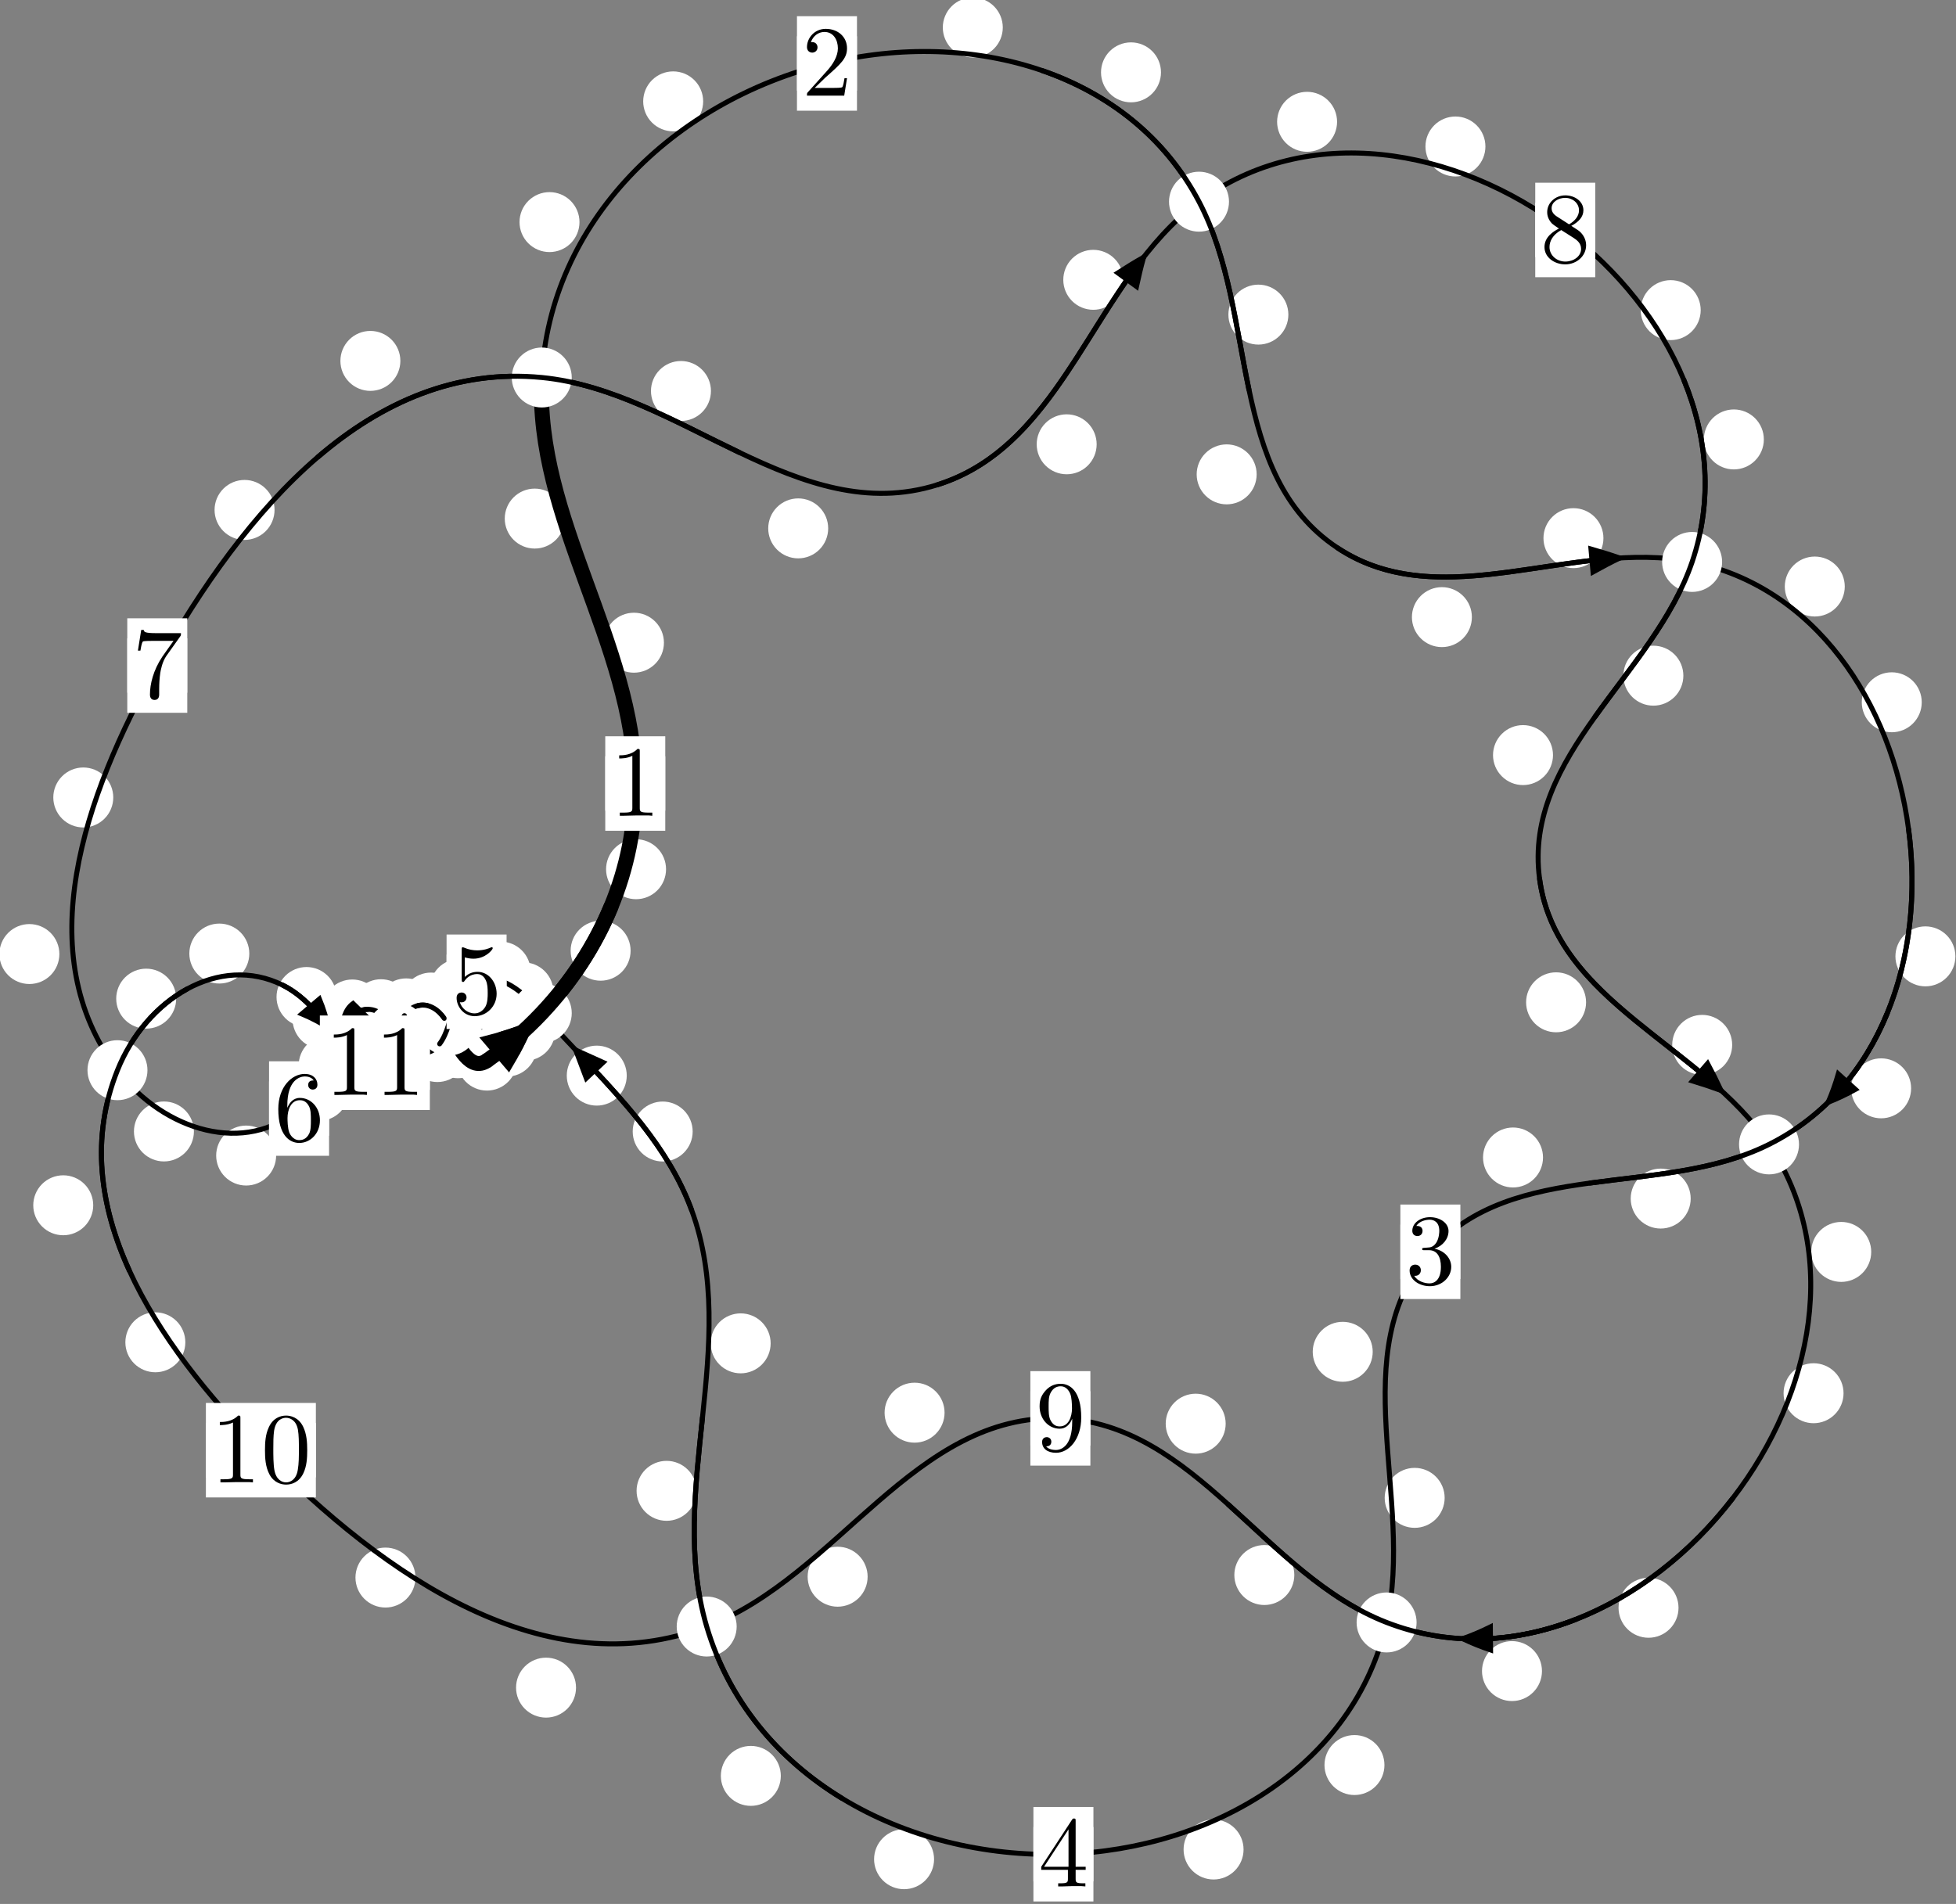 <?xml version="1.0"?>
<!-- Created by MetaPost 1.999 on 2021.07.05:2354 -->
<svg version="1.1" xmlns="http://www.w3.org/2000/svg" xmlns:xlink="http://www.w3.org/1999/xlink" width="194.963" height="189.811" viewBox="0 0 194.963 189.811">
<rect x="0" y="0" width="194.963" height="189.811" fill="#808080" stroke="none"/>
<!-- Original BoundingBox: -54.059540 -88.563065 140.903488 101.247940 -->
  <defs>
    <g transform="scale(0.01,0.01)" id="GLYPHcmr10_48">
      <path style="fill-rule: evenodd;" d="M460 -320C460 -400,455 -480,420 -554C374 -650,292 -666,250 -666C190 -666,117 -640,76 -547C44 -478,39 -400,39 -320C39 -245,43 -155,84 -79C127 2,200 22,249 22C303 22,379 1,423 -94C455 -163,460 -241,460 -320M249 -0C210 -0,151 -25,133 -121C122 -181,122 -273,122 -332C122 -396,122 -462,130 -516C149 -635,224 -644,249 -644C282 -644,348 -626,367 -527C377 -471,377 -395,377 -332C377 -257,377 -189,366 -125C351 -30,294 -0,249 -0"></path>
    </g>
    <g transform="scale(0.01,0.01)" id="GLYPHcmr10_49">
      <path style="fill-rule: evenodd;" d="M294 -640C294 -664,294 -666,271 -666C209 -602,121 -602,89 -602L89 -571C109 -571,168 -571,220 -597L220 -79C220 -43,217 -31,127 -31L95 -31L95 -0L257 -0L130 -3L217 -3L257 -3L297 -3L384 -3L419 -0L419 -31L387 -31C297 -31,294 -42,294 -79"></path>
    </g>
    <g transform="scale(0.01,0.01)" id="GLYPHcmr10_50">
      <path style="fill-rule: evenodd;" d="M127 -77L233 -180C389 -318,449 -372,449 -472C449 -586,359 -666,237 -666C124 -666,50 -574,50 -485C50 -429,100 -429,103 -429C120 -429,155 -441,155 -482C155 -508,137 -534,102 -534C94 -534,92 -534,89 -533C112 -598,166 -635,224 -635C315 -635,358 -554,358 -472C358 -392,308 -313,253 -251L61 -37C50 -26,50 -24,50 -0L421 -0L449 -174L424 -174C419 -144,412 -100,402 -85C395 -77,329 -77,307 -77"></path>
    </g>
    <g transform="scale(0.01,0.01)" id="GLYPHcmr10_51">
      <path style="fill-rule: evenodd;" d="M290 -352C372 -379,430 -449,430 -528C430 -610,342 -666,246 -666C145 -666,69 -606,69 -530C69 -497,91 -478,120 -478C151 -478,171 -500,171 -529C171 -579,124 -579,109 -579C140 -628,206 -641,242 -641C283 -641,338 -619,338 -529C338 -517,336 -459,310 -415C280 -367,246 -364,221 -363C213 -362,189 -360,182 -360C174 -359,167 -358,167 -348C167 -337,174 -337,191 -337L235 -337C317 -337,354 -269,354 -171C354 -35,285 -6,241 -6C198 -6,123 -23,88 -82C123 -77,154 -99,154 -137C154 -173,127 -193,98 -193C74 -193,42 -179,42 -135C42 -44,135 22,244 22C366 22,457 -69,457 -171C457 -253,394 -331,290 -352"></path>
    </g>
    <g transform="scale(0.01,0.01)" id="GLYPHcmr10_52">
      <path style="fill-rule: evenodd;" d="M294 -165L294 -78C294 -42,292 -31,218 -31L197 -31L197 -0L332 -0L238 -3L290 -3L332 -3L374 -3L427 -3L468 -0L468 -31L447 -31C373 -31,371 -42,371 -78L371 -165L471 -165L471 -196L371 -196L371 -651C371 -671,371 -677,355 -677C346 -677,343 -677,335 -665L28 -196L28 -165M300 -196L56 -196L300 -569"></path>
    </g>
    <g transform="scale(0.01,0.01)" id="GLYPHcmr10_53">
      <path style="fill-rule: evenodd;" d="M449 -201C449 -320,367 -420,259 -420C211 -420,168 -404,132 -369L132 -564C152 -558,185 -551,217 -551C340 -551,410 -642,410 -655C410 -661,407 -666,400 -666C399 -666,397 -666,392 -663C372 -654,323 -634,256 -634C216 -634,170 -641,123 -662C115 -665,113 -665,111 -665C101 -665,101 -657,101 -641L101 -345C101 -327,101 -319,115 -319C122 -319,124 -322,128 -328C139 -344,176 -398,257 -398C309 -398,334 -352,342 -334C358 -297,360 -258,360 -208C360 -173,360 -113,336 -71C312 -32,275 -6,229 -6C156 -6,99 -59,82 -118C85 -117,88 -116,99 -116C132 -116,149 -141,149 -165C149 -189,132 -214,99 -214C85 -214,50 -207,50 -161C50 -75,119 22,231 22C347 22,449 -74,449 -201"></path>
    </g>
    <g transform="scale(0.01,0.01)" id="GLYPHcmr10_54">
      <path style="fill-rule: evenodd;" d="M132 -328L132 -352C132 -605,256 -641,307 -641C331 -641,373 -635,395 -601C380 -601,340 -601,340 -556C340 -525,364 -510,386 -510C402 -510,432 -519,432 -558C432 -618,388 -666,305 -666C177 -666,42 -537,42 -316C42 -49,158 22,251 22C362 22,457 -72,457 -204C457 -331,368 -427,257 -427C189 -427,152 -376,132 -328M251 -6C188 -6,158 -66,152 -81C134 -128,134 -208,134 -226C134 -304,166 -404,256 -404C272 -404,318 -404,349 -342C367 -305,367 -254,367 -205C367 -157,367 -107,350 -71C320 -11,274 -6,251 -6"></path>
    </g>
    <g transform="scale(0.01,0.01)" id="GLYPHcmr10_55">
      <path style="fill-rule: evenodd;" d="M476 -609C485 -621,485 -623,485 -644L242 -644C120 -644,118 -657,114 -676L89 -676L56 -470L81 -470C84 -486,93 -549,106 -561C113 -567,191 -567,204 -567L411 -567C400 -551,321 -442,299 -409C209 -274,176 -135,176 -33C176 -23,176 22,222 22C268 22,268 -23,268 -33L268 -84C268 -139,271 -194,279 -248C283 -271,297 -357,341 -419"></path>
    </g>
    <g transform="scale(0.01,0.01)" id="GLYPHcmr10_56">
      <path style="fill-rule: evenodd;" d="M163 -457C117 -487,113 -521,113 -538C113 -599,178 -641,249 -641C322 -641,386 -589,386 -517C386 -460,347 -412,287 -377M309 -362C381 -399,430 -451,430 -517C430 -609,341 -666,250 -666C150 -666,69 -592,69 -499C69 -481,71 -436,113 -389C124 -377,161 -352,186 -335C128 -306,42 -250,42 -151C42 -45,144 22,249 22C362 22,457 -61,457 -168C457 -204,446 -249,408 -291C389 -312,373 -322,309 -362M209 -320L332 -242C360 -223,407 -193,407 -132C407 -58,332 -6,250 -6C164 -6,92 -68,92 -151C92 -209,124 -273,209 -320"></path>
    </g>
    <g transform="scale(0.01,0.01)" id="GLYPHcmr10_57">
      <path style="fill-rule: evenodd;" d="M367 -318L367 -286C367 -52,263 -6,205 -6C188 -6,134 -8,107 -42C151 -42,159 -71,159 -88C159 -119,135 -134,113 -134C97 -134,67 -125,67 -86C67 -19,121 22,206 22C335 22,457 -114,457 -329C457 -598,342 -666,253 -666C198 -666,149 -648,106 -603C65 -558,42 -516,42 -441C42 -316,130 -218,242 -218C303 -218,344 -260,367 -318M243 -241C227 -241,181 -241,150 -304C132 -341,132 -391,132 -440C132 -494,132 -541,153 -578C180 -628,218 -641,253 -641C299 -641,332 -607,349 -562C361 -530,365 -467,365 -421C365 -338,331 -241,243 -241"></path>
    </g>
  </defs>
  <path d="M53.503 104.343C53.503 103.55,53.188 102.79,52.627 102.229C52.067 101.669,51.307 101.354,50.514 101.354C49.721 101.354,48.961 101.669,48.401 102.229C47.84 102.79,47.525 103.55,47.525 104.343C47.525 105.135,47.84 105.895,48.401 106.456C48.961 107.016,49.721 107.331,50.514 107.331C51.307 107.331,52.067 107.016,52.627 106.456C53.188 105.895,53.503 105.135,53.503 104.343Z" style="fill: rgb(100%,100%,100%);stroke: none;"></path>
  <path d="M51.529 105.734C51.529 104.941,51.214 104.181,50.653 103.62C50.093 103.06,49.333 102.745,48.54 102.745C47.747 102.745,46.987 103.06,46.427 103.62C45.866 104.181,45.551 104.941,45.551 105.734C45.551 106.526,45.866 107.287,46.427 107.847C46.987 108.408,47.747 108.723,48.54 108.723C49.333 108.723,50.093 108.408,50.653 107.847C51.214 107.287,51.529 106.526,51.529 105.734Z" style="fill: rgb(100%,100%,100%);stroke: none;"></path>
  <path d="M62.855 94.781C62.855 93.988,62.54 93.228,61.98 92.667C61.419 92.107,60.659 91.792,59.866 91.792C59.074 91.792,58.313 92.107,57.753 92.667C57.192 93.228,56.878 93.988,56.878 94.781C56.878 95.573,57.192 96.334,57.753 96.894C58.313 97.455,59.074 97.769,59.866 97.769C60.659 97.769,61.419 97.455,61.98 96.894C62.54 96.334,62.855 95.573,62.855 94.781Z" style="fill: rgb(100%,100%,100%);stroke: none;"></path>
  <path d="M55.332 102.757C55.332 101.964,55.017 101.204,54.456 100.643C53.896 100.083,53.136 99.768,52.343 99.768C51.55 99.768,50.79 100.083,50.23 100.643C49.669 101.204,49.354 101.964,49.354 102.757C49.354 103.549,49.669 104.31,50.23 104.87C50.79 105.43,51.55 105.745,52.343 105.745C53.136 105.745,53.896 105.43,54.456 104.87C55.017 104.31,55.332 103.549,55.332 102.757Z" style="fill: rgb(100%,100%,100%);stroke: none;"></path>
  <path d="M66.177 64.073C66.177 63.28,65.862 62.52,65.302 61.96C64.741 61.399,63.981 61.084,63.188 61.084C62.396 61.084,61.636 61.399,61.075 61.96C60.515 62.52,60.2 63.28,60.2 64.073C60.2 64.866,60.515 65.626,61.075 66.186C61.636 66.747,62.396 67.062,63.188 67.062C63.981 67.062,64.741 66.747,65.302 66.186C65.862 65.626,66.177 64.866,66.177 64.073Z" style="fill: rgb(100%,100%,100%);stroke: none;"></path>
  <path d="M66.388 86.656C66.388 85.864,66.073 85.103,65.512 84.543C64.952 83.982,64.192 83.667,63.399 83.667C62.606 83.667,61.846 83.982,61.286 84.543C60.725 85.103,60.41 85.864,60.41 86.656C60.41 87.449,60.725 88.209,61.286 88.77C61.846 89.33,62.606 89.645,63.399 89.645C64.192 89.645,64.952 89.33,65.512 88.77C66.073 88.209,66.388 87.449,66.388 86.656Z" style="fill: rgb(100%,100%,100%);stroke: none;"></path>
  <path d="M57.76 22.142C57.76 21.349,57.445 20.589,56.885 20.028C56.324 19.468,55.564 19.153,54.772 19.153C53.979 19.153,53.219 19.468,52.658 20.028C52.098 20.589,51.783 21.349,51.783 22.142C51.783 22.934,52.098 23.694,52.658 24.255C53.219 24.815,53.979 25.13,54.772 25.13C55.564 25.13,56.324 24.815,56.885 24.255C57.445 23.694,57.76 22.934,57.76 22.142Z" style="fill: rgb(100%,100%,100%);stroke: none;"></path>
  <path d="M56.288 51.7C56.288 50.907,55.973 50.147,55.413 49.586C54.852 49.026,54.092 48.711,53.299 48.711C52.507 48.711,51.747 49.026,51.186 49.586C50.626 50.147,50.311 50.907,50.311 51.7C50.311 52.492,50.626 53.252,51.186 53.813C51.747 54.373,52.507 54.688,53.299 54.688C54.092 54.688,54.852 54.373,55.413 53.813C55.973 53.252,56.288 52.492,56.288 51.7Z" style="fill: rgb(100%,100%,100%);stroke: none;"></path>
  <path d="M99.952 2.741C99.952 1.948,99.637 1.188,99.077 0.627C98.516 0.067,97.756 -0.248,96.963 -0.248C96.171 -0.248,95.41 0.067,94.85 0.627C94.289 1.188,93.974 1.948,93.974 2.741C93.974 3.533,94.289 4.294,94.85 4.854C95.41 5.415,96.171 5.73,96.963 5.73C97.756 5.73,98.516 5.415,99.077 4.854C99.637 4.294,99.952 3.533,99.952 2.741Z" style="fill: rgb(100%,100%,100%);stroke: none;"></path>
  <path d="M70.088 10.106C70.088 9.313,69.773 8.553,69.212 7.992C68.652 7.432,67.891 7.117,67.099 7.117C66.306 7.117,65.546 7.432,64.985 7.992C64.425 8.553,64.11 9.313,64.11 10.106C64.11 10.898,64.425 11.658,64.985 12.219C65.546 12.779,66.306 13.094,67.099 13.094C67.891 13.094,68.652 12.779,69.212 12.219C69.773 11.658,70.088 10.898,70.088 10.106Z" style="fill: rgb(100%,100%,100%);stroke: none;"></path>
  <path d="M128.417 31.365C128.417 30.572,128.102 29.812,127.542 29.252C126.981 28.691,126.221 28.376,125.429 28.376C124.636 28.376,123.876 28.691,123.315 29.252C122.755 29.812,122.44 30.572,122.44 31.365C122.44 32.158,122.755 32.918,123.315 33.478C123.876 34.039,124.636 34.354,125.429 34.354C126.221 34.354,126.981 34.039,127.542 33.478C128.102 32.918,128.417 32.158,128.417 31.365Z" style="fill: rgb(100%,100%,100%);stroke: none;"></path>
  <path d="M115.72 7.213C115.72 6.42,115.405 5.66,114.845 5.1C114.284 4.539,113.524 4.224,112.732 4.224C111.939 4.224,111.179 4.539,110.618 5.1C110.058 5.66,109.743 6.42,109.743 7.213C109.743 8.006,110.058 8.766,110.618 9.326C111.179 9.887,111.939 10.202,112.732 10.202C113.524 10.202,114.284 9.887,114.845 9.326C115.405 8.766,115.72 8.006,115.72 7.213Z" style="fill: rgb(100%,100%,100%);stroke: none;"></path>
  <path d="M146.709 61.523C146.709 60.731,146.394 59.971,145.834 59.41C145.273 58.85,144.513 58.535,143.72 58.535C142.928 58.535,142.167 58.85,141.607 59.41C141.047 59.971,140.732 60.731,140.732 61.523C140.732 62.316,141.047 63.076,141.607 63.637C142.167 64.197,142.928 64.512,143.72 64.512C144.513 64.512,145.273 64.197,145.834 63.637C146.394 63.076,146.709 62.316,146.709 61.523Z" style="fill: rgb(100%,100%,100%);stroke: none;"></path>
  <path d="M125.256 47.291C125.256 46.498,124.941 45.738,124.38 45.178C123.82 44.617,123.06 44.302,122.267 44.302C121.474 44.302,120.714 44.617,120.154 45.178C119.593 45.738,119.278 46.498,119.278 47.291C119.278 48.084,119.593 48.844,120.154 49.404C120.714 49.965,121.474 50.28,122.267 50.28C123.06 50.28,123.82 49.965,124.38 49.404C124.941 48.844,125.256 48.084,125.256 47.291Z" style="fill: rgb(100%,100%,100%);stroke: none;"></path>
  <path d="M183.876 58.473C183.876 57.681,183.561 56.921,183 56.36C182.44 55.8,181.679 55.485,180.887 55.485C180.094 55.485,179.334 55.8,178.773 56.36C178.213 56.921,177.898 57.681,177.898 58.473C177.898 59.266,178.213 60.026,178.773 60.587C179.334 61.147,180.094 61.462,180.887 61.462C181.679 61.462,182.44 61.147,183 60.587C183.561 60.026,183.876 59.266,183.876 58.473Z" style="fill: rgb(100%,100%,100%);stroke: none;"></path>
  <path d="M159.821 53.65C159.821 52.857,159.506 52.097,158.946 51.536C158.385 50.976,157.625 50.661,156.832 50.661C156.04 50.661,155.28 50.976,154.719 51.536C154.159 52.097,153.844 52.857,153.844 53.65C153.844 54.442,154.159 55.202,154.719 55.763C155.28 56.323,156.04 56.638,156.832 56.638C157.625 56.638,158.385 56.323,158.946 55.763C159.506 55.202,159.821 54.442,159.821 53.65Z" style="fill: rgb(100%,100%,100%);stroke: none;"></path>
  <path d="M194.903 95.343C194.903 94.55,194.589 93.79,194.028 93.23C193.468 92.669,192.707 92.354,191.915 92.354C191.122 92.354,190.362 92.669,189.801 93.23C189.241 93.79,188.926 94.55,188.926 95.343C188.926 96.136,189.241 96.896,189.801 97.456C190.362 98.017,191.122 98.332,191.915 98.332C192.707 98.332,193.468 98.017,194.028 97.456C194.589 96.896,194.903 96.136,194.903 95.343Z" style="fill: rgb(100%,100%,100%);stroke: none;"></path>
  <path d="M191.549 70.012C191.549 69.22,191.234 68.46,190.674 67.899C190.113 67.339,189.353 67.024,188.561 67.024C187.768 67.024,187.008 67.339,186.447 67.899C185.887 68.46,185.572 69.22,185.572 70.012C185.572 70.805,185.887 71.565,186.447 72.126C187.008 72.686,187.768 73.001,188.561 73.001C189.353 73.001,190.113 72.686,190.674 72.126C191.234 71.565,191.549 70.805,191.549 70.012Z" style="fill: rgb(100%,100%,100%);stroke: none;"></path>
  <path d="M168.518 119.49C168.518 118.697,168.203 117.937,167.642 117.376C167.082 116.816,166.322 116.501,165.529 116.501C164.736 116.501,163.976 116.816,163.416 117.376C162.855 117.937,162.54 118.697,162.54 119.49C162.54 120.282,162.855 121.042,163.416 121.603C163.976 122.163,164.736 122.478,165.529 122.478C166.322 122.478,167.082 122.163,167.642 121.603C168.203 121.042,168.518 120.282,168.518 119.49Z" style="fill: rgb(100%,100%,100%);stroke: none;"></path>
  <path d="M190.489 108.499C190.489 107.706,190.174 106.946,189.614 106.386C189.053 105.825,188.293 105.51,187.501 105.51C186.708 105.51,185.948 105.825,185.387 106.386C184.827 106.946,184.512 107.706,184.512 108.499C184.512 109.292,184.827 110.052,185.387 110.613C185.948 111.173,186.708 111.488,187.501 111.488C188.293 111.488,189.053 111.173,189.614 110.613C190.174 110.052,190.489 109.292,190.489 108.499Z" style="fill: rgb(100%,100%,100%);stroke: none;"></path>
  <path d="M136.824 134.765C136.824 133.972,136.509 133.212,135.948 132.651C135.388 132.091,134.628 131.776,133.835 131.776C133.042 131.776,132.282 132.091,131.722 132.651C131.161 133.212,130.846 133.972,130.846 134.765C130.846 135.557,131.161 136.318,131.722 136.878C132.282 137.439,133.042 137.753,133.835 137.753C134.628 137.753,135.388 137.439,135.948 136.878C136.509 136.318,136.824 135.557,136.824 134.765Z" style="fill: rgb(100%,100%,100%);stroke: none;"></path>
  <path d="M153.799 115.393C153.799 114.6,153.484 113.84,152.923 113.279C152.363 112.719,151.603 112.404,150.81 112.404C150.017 112.404,149.257 112.719,148.697 113.279C148.136 113.84,147.821 114.6,147.821 115.393C147.821 116.185,148.136 116.946,148.697 117.506C149.257 118.067,150.017 118.382,150.81 118.382C151.603 118.382,152.363 118.067,152.923 117.506C153.484 116.946,153.799 116.185,153.799 115.393Z" style="fill: rgb(100%,100%,100%);stroke: none;"></path>
  <path d="M137.994 175.963C137.994 175.17,137.679 174.41,137.119 173.849C136.558 173.289,135.798 172.974,135.005 172.974C134.213 172.974,133.453 173.289,132.892 173.849C132.332 174.41,132.017 175.17,132.017 175.963C132.017 176.755,132.332 177.515,132.892 178.076C133.453 178.636,134.213 178.951,135.005 178.951C135.798 178.951,136.558 178.636,137.119 178.076C137.679 177.515,137.994 176.755,137.994 175.963Z" style="fill: rgb(100%,100%,100%);stroke: none;"></path>
  <path d="M143.995 149.326C143.995 148.533,143.68 147.773,143.12 147.213C142.559 146.652,141.799 146.337,141.007 146.337C140.214 146.337,139.454 146.652,138.893 147.213C138.333 147.773,138.018 148.533,138.018 149.326C138.018 150.119,138.333 150.879,138.893 151.439C139.454 152,140.214 152.315,141.007 152.315C141.799 152.315,142.559 152,143.12 151.439C143.68 150.879,143.995 150.119,143.995 149.326Z" style="fill: rgb(100%,100%,100%);stroke: none;"></path>
  <path d="M93.102 185.352C93.102 184.559,92.787 183.799,92.226 183.238C91.666 182.678,90.906 182.363,90.113 182.363C89.32 182.363,88.56 182.678,88 183.238C87.439 183.799,87.124 184.559,87.124 185.352C87.124 186.144,87.439 186.904,88 187.465C88.56 188.025,89.32 188.34,90.113 188.34C90.906 188.34,91.666 188.025,92.226 187.465C92.787 186.904,93.102 186.144,93.102 185.352Z" style="fill: rgb(100%,100%,100%);stroke: none;"></path>
  <path d="M123.951 184.383C123.951 183.59,123.636 182.83,123.075 182.27C122.515 181.709,121.755 181.394,120.962 181.394C120.169 181.394,119.409 181.709,118.849 182.27C118.288 182.83,117.973 183.59,117.973 184.383C117.973 185.176,118.288 185.936,118.849 186.496C119.409 187.057,120.169 187.372,120.962 187.372C121.755 187.372,122.515 187.057,123.075 186.496C123.636 185.936,123.951 185.176,123.951 184.383Z" style="fill: rgb(100%,100%,100%);stroke: none;"></path>
  <path d="M69.429 148.625C69.429 147.833,69.114 147.072,68.554 146.512C67.993 145.952,67.233 145.637,66.44 145.637C65.648 145.637,64.887 145.952,64.327 146.512C63.766 147.072,63.451 147.833,63.451 148.625C63.451 149.418,63.766 150.178,64.327 150.739C64.887 151.299,65.648 151.614,66.44 151.614C67.233 151.614,67.993 151.299,68.554 150.739C69.114 150.178,69.429 149.418,69.429 148.625Z" style="fill: rgb(100%,100%,100%);stroke: none;"></path>
  <path d="M77.827 177.043C77.827 176.251,77.513 175.49,76.952 174.93C76.392 174.369,75.631 174.055,74.839 174.055C74.046 174.055,73.286 174.369,72.725 174.93C72.165 175.49,71.85 176.251,71.85 177.043C71.85 177.836,72.165 178.596,72.725 179.157C73.286 179.717,74.046 180.032,74.839 180.032C75.631 180.032,76.392 179.717,76.952 179.157C77.513 178.596,77.827 177.836,77.827 177.043Z" style="fill: rgb(100%,100%,100%);stroke: none;"></path>
  <path d="M69.042 112.805C69.042 112.012,68.727 111.252,68.167 110.691C67.606 110.131,66.846 109.816,66.054 109.816C65.261 109.816,64.501 110.131,63.94 110.691C63.38 111.252,63.065 112.012,63.065 112.805C63.065 113.597,63.38 114.357,63.94 114.918C64.501 115.478,65.261 115.793,66.054 115.793C66.846 115.793,67.606 115.478,68.167 114.918C68.727 114.357,69.042 113.597,69.042 112.805Z" style="fill: rgb(100%,100%,100%);stroke: none;"></path>
  <path d="M76.814 133.923C76.814 133.13,76.499 132.37,75.939 131.81C75.378 131.249,74.618 130.934,73.826 130.934C73.033 130.934,72.273 131.249,71.712 131.81C71.152 132.37,70.837 133.13,70.837 133.923C70.837 134.716,71.152 135.476,71.712 136.036C72.273 136.597,73.033 136.912,73.826 136.912C74.618 136.912,75.378 136.597,75.939 136.036C76.499 135.476,76.814 134.716,76.814 133.923Z" style="fill: rgb(100%,100%,100%);stroke: none;"></path>
  <path d="M55.167 98.929C55.167 98.136,54.852 97.376,54.291 96.815C53.731 96.255,52.971 95.94,52.178 95.94C51.385 95.94,50.625 96.255,50.065 96.815C49.504 97.376,49.189 98.136,49.189 98.929C49.189 99.721,49.504 100.481,50.065 101.042C50.625 101.602,51.385 101.917,52.178 101.917C52.971 101.917,53.731 101.602,54.291 101.042C54.852 100.481,55.167 99.721,55.167 98.929Z" style="fill: rgb(100%,100%,100%);stroke: none;"></path>
  <path d="M62.471 107.232C62.471 106.439,62.156 105.679,61.595 105.119C61.035 104.558,60.274 104.243,59.482 104.243C58.689 104.243,57.929 104.558,57.368 105.119C56.808 105.679,56.493 106.439,56.493 107.232C56.493 108.025,56.808 108.785,57.368 109.345C57.929 109.906,58.689 110.221,59.482 110.221C60.274 110.221,61.035 109.906,61.595 109.345C62.156 108.785,62.471 108.025,62.471 107.232Z" style="fill: rgb(100%,100%,100%);stroke: none;"></path>
  <path d="M48.81 98.585C48.81 97.792,48.495 97.032,47.935 96.472C47.374 95.911,46.614 95.596,45.822 95.596C45.029 95.596,44.269 95.911,43.708 96.472C43.148 97.032,42.833 97.792,42.833 98.585C42.833 99.378,43.148 100.138,43.708 100.698C44.269 101.259,45.029 101.574,45.822 101.574C46.614 101.574,47.374 101.259,47.935 100.698C48.495 100.138,48.81 99.378,48.81 98.585Z" style="fill: rgb(100%,100%,100%);stroke: none;"></path>
  <path d="M52.892 96.862C52.892 96.069,52.577 95.309,52.016 94.749C51.456 94.188,50.696 93.873,49.903 93.873C49.11 93.873,48.35 94.188,47.79 94.749C47.229 95.309,46.914 96.069,46.914 96.862C46.914 97.655,47.229 98.415,47.79 98.975C48.35 99.536,49.11 99.851,49.903 99.851C50.696 99.851,51.456 99.536,52.016 98.975C52.577 98.415,52.892 97.655,52.892 96.862Z" style="fill: rgb(100%,100%,100%);stroke: none;"></path>
  <path d="M47.262 103.55C47.262 102.757,46.947 101.997,46.386 101.436C45.826 100.876,45.066 100.561,44.273 100.561C43.48 100.561,42.72 100.876,42.16 101.436C41.599 101.997,41.284 102.757,41.284 103.55C41.284 104.342,41.599 105.102,42.16 105.663C42.72 106.223,43.48 106.538,44.273 106.538C45.066 106.538,45.826 106.223,46.386 105.663C46.947 105.102,47.262 104.342,47.262 103.55Z" style="fill: rgb(100%,100%,100%);stroke: none;"></path>
  <path d="M48.23 100.502C48.23 99.709,47.915 98.949,47.355 98.389C46.794 97.828,46.034 97.513,45.241 97.513C44.449 97.513,43.689 97.828,43.128 98.389C42.568 98.949,42.253 99.709,42.253 100.502C42.253 101.295,42.568 102.055,43.128 102.615C43.689 103.176,44.449 103.491,45.241 103.491C46.034 103.491,46.794 103.176,47.355 102.615C47.915 102.055,48.23 101.295,48.23 100.502Z" style="fill: rgb(100%,100%,100%);stroke: none;"></path>
  <path d="M44.07 105.078C44.07 104.285,43.755 103.525,43.194 102.964C42.634 102.404,41.874 102.089,41.081 102.089C40.288 102.089,39.528 102.404,38.967 102.964C38.407 103.525,38.092 104.285,38.092 105.078C38.092 105.87,38.407 106.63,38.967 107.191C39.528 107.751,40.288 108.066,41.081 108.066C41.874 108.066,42.634 107.751,43.194 107.191C43.755 106.63,44.07 105.87,44.07 105.078Z" style="fill: rgb(100%,100%,100%);stroke: none;"></path>
  <path d="M46.583 104.882C46.583 104.089,46.268 103.329,45.707 102.769C45.147 102.208,44.387 101.893,43.594 101.893C42.801 101.893,42.041 102.208,41.481 102.769C40.92 103.329,40.605 104.089,40.605 104.882C40.605 105.675,40.92 106.435,41.481 106.995C42.041 107.556,42.801 107.871,43.594 107.871C44.387 107.871,45.147 107.556,45.707 106.995C46.268 106.435,46.583 105.675,46.583 104.882Z" style="fill: rgb(100%,100%,100%);stroke: none;"></path>
  <path d="M41.828 101.807C41.828 101.014,41.513 100.254,40.953 99.694C40.392 99.133,39.632 98.818,38.84 98.818C38.047 98.818,37.287 99.133,36.726 99.694C36.166 100.254,35.851 101.014,35.851 101.807C35.851 102.6,36.166 103.36,36.726 103.92C37.287 104.481,38.047 104.796,38.84 104.796C39.632 104.796,40.392 104.481,40.953 103.92C41.513 103.36,41.828 102.6,41.828 101.807Z" style="fill: rgb(100%,100%,100%);stroke: none;"></path>
  <path d="M43.214 104.002C43.214 103.21,42.899 102.449,42.338 101.889C41.778 101.329,41.018 101.014,40.225 101.014C39.432 101.014,38.672 101.329,38.112 101.889C37.551 102.449,37.236 103.21,37.236 104.002C37.236 104.795,37.551 105.555,38.112 106.116C38.672 106.676,39.432 106.991,40.225 106.991C41.018 106.991,41.778 106.676,42.338 106.116C42.899 105.555,43.214 104.795,43.214 104.002Z" style="fill: rgb(100%,100%,100%);stroke: none;"></path>
  <path d="M38.102 100.638C38.102 99.846,37.787 99.085,37.226 98.525C36.666 97.964,35.906 97.65,35.113 97.65C34.32 97.65,33.56 97.964,33 98.525C32.439 99.085,32.124 99.846,32.124 100.638C32.124 101.431,32.439 102.191,33 102.752C33.56 103.312,34.32 103.627,35.113 103.627C35.906 103.627,36.666 103.312,37.226 102.752C37.787 102.191,38.102 101.431,38.102 100.638Z" style="fill: rgb(100%,100%,100%);stroke: none;"></path>
  <path d="M40.964 100.612C40.964 99.82,40.649 99.059,40.089 98.499C39.528 97.938,38.768 97.624,37.975 97.624C37.183 97.624,36.423 97.938,35.862 98.499C35.302 99.059,34.987 99.82,34.987 100.612C34.987 101.405,35.302 102.165,35.862 102.726C36.423 103.286,37.183 103.601,37.975 103.601C38.768 103.601,39.528 103.286,40.089 102.726C40.649 102.165,40.964 101.405,40.964 100.612Z" style="fill: rgb(100%,100%,100%);stroke: none;"></path>
  <path d="M35.749 106.207C35.749 105.415,35.434 104.654,34.873 104.094C34.313 103.533,33.553 103.219,32.76 103.219C31.967 103.219,31.207 103.533,30.647 104.094C30.086 104.654,29.771 105.415,29.771 106.207C29.771 107,30.086 107.76,30.647 108.321C31.207 108.881,31.967 109.196,32.76 109.196C33.553 109.196,34.313 108.881,34.873 108.321C35.434 107.76,35.749 107,35.749 106.207Z" style="fill: rgb(100%,100%,100%);stroke: none;"></path>
  <path d="M37.254 102.217C37.254 101.424,36.939 100.664,36.378 100.104C35.818 99.543,35.058 99.228,34.265 99.228C33.472 99.228,32.712 99.543,32.152 100.104C31.591 100.664,31.276 101.424,31.276 102.217C31.276 103.01,31.591 103.77,32.152 104.33C32.712 104.891,33.472 105.206,34.265 105.206C35.058 105.206,35.818 104.891,36.378 104.33C36.939 103.77,37.254 103.01,37.254 102.217Z" style="fill: rgb(100%,100%,100%);stroke: none;"></path>
  <path d="M27.524 115.2C27.524 114.408,27.209 113.648,26.649 113.087C26.088 112.527,25.328 112.212,24.535 112.212C23.743 112.212,22.982 112.527,22.422 113.087C21.862 113.648,21.547 114.408,21.547 115.2C21.547 115.993,21.862 116.753,22.422 117.314C22.982 117.874,23.743 118.189,24.535 118.189C25.328 118.189,26.088 117.874,26.649 117.314C27.209 116.753,27.524 115.993,27.524 115.2Z" style="fill: rgb(100%,100%,100%);stroke: none;"></path>
  <path d="M34.778 108.753C34.778 107.96,34.463 107.2,33.903 106.639C33.342 106.079,32.582 105.764,31.79 105.764C30.997 105.764,30.237 106.079,29.676 106.639C29.116 107.2,28.801 107.96,28.801 108.753C28.801 109.545,29.116 110.305,29.676 110.866C30.237 111.426,30.997 111.741,31.79 111.741C32.582 111.741,33.342 111.426,33.903 110.866C34.463 110.305,34.778 109.545,34.778 108.753Z" style="fill: rgb(100%,100%,100%);stroke: none;"></path>
  <path d="M5.918 95.112C5.918 94.319,5.603 93.559,5.043 92.998C4.482 92.438,3.722 92.123,2.929 92.123C2.137 92.123,1.376 92.438,0.816 92.998C0.255 93.559,-0.06 94.319,-0.06 95.112C-0.06 95.904,0.255 96.664,0.816 97.225C1.376 97.785,2.137 98.1,2.929 98.1C3.722 98.1,4.482 97.785,5.043 97.225C5.603 96.664,5.918 95.904,5.918 95.112Z" style="fill: rgb(100%,100%,100%);stroke: none;"></path>
  <path d="M19.328 112.799C19.328 112.006,19.013 111.246,18.453 110.685C17.892 110.125,17.132 109.81,16.34 109.81C15.547 109.81,14.787 110.125,14.226 110.685C13.666 111.246,13.351 112.006,13.351 112.799C13.351 113.591,13.666 114.351,14.226 114.912C14.787 115.472,15.547 115.787,16.34 115.787C17.132 115.787,17.892 115.472,18.453 114.912C19.013 114.351,19.328 113.591,19.328 112.799Z" style="fill: rgb(100%,100%,100%);stroke: none;"></path>
  <path d="M27.365 50.836C27.365 50.043,27.05 49.283,26.489 48.723C25.929 48.162,25.169 47.847,24.376 47.847C23.583 47.847,22.823 48.162,22.263 48.723C21.702 49.283,21.387 50.043,21.387 50.836C21.387 51.629,21.702 52.389,22.263 52.949C22.823 53.51,23.583 53.825,24.376 53.825C25.169 53.825,25.929 53.51,26.489 52.949C27.05 52.389,27.365 51.629,27.365 50.836Z" style="fill: rgb(100%,100%,100%);stroke: none;"></path>
  <path d="M11.29 79.502C11.29 78.709,10.975 77.949,10.415 77.389C9.854 76.828,9.094 76.513,8.301 76.513C7.509 76.513,6.748 76.828,6.188 77.389C5.628 77.949,5.313 78.709,5.313 79.502C5.313 80.295,5.628 81.055,6.188 81.615C6.748 82.176,7.509 82.491,8.301 82.491C9.094 82.491,9.854 82.176,10.415 81.615C10.975 81.055,11.29 80.295,11.29 79.502Z" style="fill: rgb(100%,100%,100%);stroke: none;"></path>
  <path d="M70.863 38.979C70.863 38.186,70.548 37.426,69.987 36.866C69.427 36.305,68.667 35.99,67.874 35.99C67.081 35.99,66.321 36.305,65.761 36.866C65.2 37.426,64.885 38.186,64.885 38.979C64.885 39.772,65.2 40.532,65.761 41.092C66.321 41.653,67.081 41.968,67.874 41.968C68.667 41.968,69.427 41.653,69.987 41.092C70.548 40.532,70.863 39.772,70.863 38.979Z" style="fill: rgb(100%,100%,100%);stroke: none;"></path>
  <path d="M39.906 35.979C39.906 35.187,39.591 34.426,39.031 33.866C38.47 33.305,37.71 32.991,36.917 32.991C36.125 32.991,35.365 33.305,34.804 33.866C34.244 34.426,33.929 35.187,33.929 35.979C33.929 36.772,34.244 37.532,34.804 38.093C35.365 38.653,36.125 38.968,36.917 38.968C37.71 38.968,38.47 38.653,39.031 38.093C39.591 37.532,39.906 36.772,39.906 35.979Z" style="fill: rgb(100%,100%,100%);stroke: none;"></path>
  <path d="M109.309 44.293C109.309 43.501,108.994 42.74,108.434 42.18C107.873 41.62,107.113 41.305,106.321 41.305C105.528 41.305,104.768 41.62,104.207 42.18C103.647 42.74,103.332 43.501,103.332 44.293C103.332 45.086,103.647 45.846,104.207 46.407C104.768 46.967,105.528 47.282,106.321 47.282C107.113 47.282,107.873 46.967,108.434 46.407C108.994 45.846,109.309 45.086,109.309 44.293Z" style="fill: rgb(100%,100%,100%);stroke: none;"></path>
  <path d="M82.549 52.676C82.549 51.883,82.234 51.123,81.674 50.563C81.113 50.002,80.353 49.687,79.56 49.687C78.768 49.687,78.008 50.002,77.447 50.563C76.887 51.123,76.572 51.883,76.572 52.676C76.572 53.469,76.887 54.229,77.447 54.789C78.008 55.35,78.768 55.665,79.56 55.665C80.353 55.665,81.113 55.35,81.674 54.789C82.234 54.229,82.549 53.469,82.549 52.676Z" style="fill: rgb(100%,100%,100%);stroke: none;"></path>
  <path d="M133.272 12.143C133.272 11.35,132.957 10.59,132.397 10.03C131.836 9.469,131.076 9.154,130.284 9.154C129.491 9.154,128.731 9.469,128.17 10.03C127.61 10.59,127.295 11.35,127.295 12.143C127.295 12.936,127.61 13.696,128.17 14.256C128.731 14.817,129.491 15.132,130.284 15.132C131.076 15.132,131.836 14.817,132.397 14.256C132.957 13.696,133.272 12.936,133.272 12.143Z" style="fill: rgb(100%,100%,100%);stroke: none;"></path>
  <path d="M111.96 27.896C111.96 27.103,111.645 26.343,111.085 25.782C110.524 25.222,109.764 24.907,108.971 24.907C108.179 24.907,107.419 25.222,106.858 25.782C106.298 26.343,105.983 27.103,105.983 27.896C105.983 28.688,106.298 29.449,106.858 30.009C107.419 30.569,108.179 30.884,108.971 30.884C109.764 30.884,110.524 30.569,111.085 30.009C111.645 29.449,111.96 28.688,111.96 27.896Z" style="fill: rgb(100%,100%,100%);stroke: none;"></path>
  <path d="M169.516 30.918C169.516 30.125,169.201 29.365,168.64 28.804C168.08 28.244,167.32 27.929,166.527 27.929C165.734 27.929,164.974 28.244,164.414 28.804C163.853 29.365,163.538 30.125,163.538 30.918C163.538 31.71,163.853 32.47,164.414 33.031C164.974 33.591,165.734 33.906,166.527 33.906C167.32 33.906,168.08 33.591,168.64 33.031C169.201 32.47,169.516 31.71,169.516 30.918Z" style="fill: rgb(100%,100%,100%);stroke: none;"></path>
  <path d="M148.058 14.604C148.058 13.811,147.743 13.051,147.183 12.491C146.622 11.93,145.862 11.615,145.07 11.615C144.277 11.615,143.517 11.93,142.956 12.491C142.396 13.051,142.081 13.811,142.081 14.604C142.081 15.397,142.396 16.157,142.956 16.717C143.517 17.278,144.277 17.593,145.07 17.593C145.862 17.593,146.622 17.278,147.183 16.717C147.743 16.157,148.058 15.397,148.058 14.604Z" style="fill: rgb(100%,100%,100%);stroke: none;"></path>
  <path d="M167.788 67.361C167.788 66.569,167.473 65.808,166.913 65.248C166.352 64.687,165.592 64.372,164.799 64.372C164.007 64.372,163.246 64.687,162.686 65.248C162.125 65.808,161.81 66.569,161.81 67.361C161.81 68.154,162.125 68.914,162.686 69.475C163.246 70.035,164.007 70.35,164.799 70.35C165.592 70.35,166.352 70.035,166.913 69.475C167.473 68.914,167.788 68.154,167.788 67.361Z" style="fill: rgb(100%,100%,100%);stroke: none;"></path>
  <path d="M175.81 43.808C175.81 43.015,175.495 42.255,174.934 41.695C174.374 41.134,173.614 40.819,172.821 40.819C172.028 40.819,171.268 41.134,170.708 41.695C170.147 42.255,169.832 43.015,169.832 43.808C169.832 44.601,170.147 45.361,170.708 45.921C171.268 46.482,172.028 46.797,172.821 46.797C173.614 46.797,174.374 46.482,174.934 45.921C175.495 45.361,175.81 44.601,175.81 43.808Z" style="fill: rgb(100%,100%,100%);stroke: none;"></path>
  <path d="M158.091 99.923C158.091 99.131,157.776 98.37,157.215 97.81C156.655 97.249,155.895 96.934,155.102 96.934C154.309 96.934,153.549 97.249,152.989 97.81C152.428 98.37,152.113 99.131,152.113 99.923C152.113 100.716,152.428 101.476,152.989 102.037C153.549 102.597,154.309 102.912,155.102 102.912C155.895 102.912,156.655 102.597,157.215 102.037C157.776 101.476,158.091 100.716,158.091 99.923Z" style="fill: rgb(100%,100%,100%);stroke: none;"></path>
  <path d="M154.794 75.278C154.794 74.485,154.479 73.725,153.918 73.165C153.358 72.604,152.598 72.289,151.805 72.289C151.012 72.289,150.252 72.604,149.692 73.165C149.131 73.725,148.816 74.485,148.816 75.278C148.816 76.071,149.131 76.831,149.692 77.391C150.252 77.952,151.012 78.267,151.805 78.267C152.598 78.267,153.358 77.952,153.918 77.391C154.479 76.831,154.794 76.071,154.794 75.278Z" style="fill: rgb(100%,100%,100%);stroke: none;"></path>
  <path d="M186.513 124.808C186.513 124.015,186.198 123.255,185.637 122.695C185.077 122.134,184.317 121.819,183.524 121.819C182.731 121.819,181.971 122.134,181.411 122.695C180.85 123.255,180.535 124.015,180.535 124.808C180.535 125.601,180.85 126.361,181.411 126.921C181.971 127.482,182.731 127.797,183.524 127.797C184.317 127.797,185.077 127.482,185.637 126.921C186.198 126.361,186.513 125.601,186.513 124.808Z" style="fill: rgb(100%,100%,100%);stroke: none;"></path>
  <path d="M172.654 104.167C172.654 103.375,172.339 102.614,171.779 102.054C171.218 101.493,170.458 101.178,169.665 101.178C168.873 101.178,168.113 101.493,167.552 102.054C166.992 102.614,166.677 103.375,166.677 104.167C166.677 104.96,166.992 105.72,167.552 106.281C168.113 106.841,168.873 107.156,169.665 107.156C170.458 107.156,171.218 106.841,171.779 106.281C172.339 105.72,172.654 104.96,172.654 104.167Z" style="fill: rgb(100%,100%,100%);stroke: none;"></path>
  <path d="M167.305 160.284C167.305 159.491,166.99 158.731,166.43 158.171C165.869 157.61,165.109 157.295,164.316 157.295C163.524 157.295,162.763 157.61,162.203 158.171C161.642 158.731,161.327 159.491,161.327 160.284C161.327 161.077,161.642 161.837,162.203 162.397C162.763 162.958,163.524 163.273,164.316 163.273C165.109 163.273,165.869 162.958,166.43 162.397C166.99 161.837,167.305 161.077,167.305 160.284Z" style="fill: rgb(100%,100%,100%);stroke: none;"></path>
  <path d="M183.754 138.896C183.754 138.103,183.44 137.343,182.879 136.783C182.319 136.222,181.558 135.907,180.766 135.907C179.973 135.907,179.213 136.222,178.652 136.783C178.092 137.343,177.777 138.103,177.777 138.896C177.777 139.689,178.092 140.449,178.652 141.009C179.213 141.57,179.973 141.885,180.766 141.885C181.558 141.885,182.319 141.57,182.879 141.009C183.44 140.449,183.754 139.689,183.754 138.896Z" style="fill: rgb(100%,100%,100%);stroke: none;"></path>
  <path d="M129.01 157.019C129.01 156.227,128.695 155.466,128.134 154.906C127.574 154.346,126.814 154.031,126.021 154.031C125.228 154.031,124.468 154.346,123.908 154.906C123.347 155.466,123.032 156.227,123.032 157.019C123.032 157.812,123.347 158.572,123.908 159.133C124.468 159.693,125.228 160.008,126.021 160.008C126.814 160.008,127.574 159.693,128.134 159.133C128.695 158.572,129.01 157.812,129.01 157.019Z" style="fill: rgb(100%,100%,100%);stroke: none;"></path>
  <path d="M153.695 166.596C153.695 165.803,153.38 165.043,152.82 164.482C152.259 163.922,151.499 163.607,150.706 163.607C149.914 163.607,149.154 163.922,148.593 164.482C148.033 165.043,147.718 165.803,147.718 166.596C147.718 167.388,148.033 168.148,148.593 168.709C149.154 169.269,149.914 169.584,150.706 169.584C151.499 169.584,152.259 169.269,152.82 168.709C153.38 168.148,153.695 167.388,153.695 166.596Z" style="fill: rgb(100%,100%,100%);stroke: none;"></path>
  <path d="M94.149 140.834C94.149 140.041,93.834 139.281,93.273 138.721C92.713 138.16,91.953 137.845,91.16 137.845C90.367 137.845,89.607 138.16,89.047 138.721C88.486 139.281,88.171 140.041,88.171 140.834C88.171 141.627,88.486 142.387,89.047 142.947C89.607 143.508,90.367 143.823,91.16 143.823C91.953 143.823,92.713 143.508,93.273 142.947C93.834 142.387,94.149 141.627,94.149 140.834Z" style="fill: rgb(100%,100%,100%);stroke: none;"></path>
  <path d="M122.168 141.931C122.168 141.138,121.853 140.378,121.293 139.818C120.732 139.257,119.972 138.942,119.179 138.942C118.387 138.942,117.626 139.257,117.066 139.818C116.505 140.378,116.191 141.138,116.191 141.931C116.191 142.724,116.505 143.484,117.066 144.044C117.626 144.605,118.387 144.92,119.179 144.92C119.972 144.92,120.732 144.605,121.293 144.044C121.853 143.484,122.168 142.724,122.168 141.931Z" style="fill: rgb(100%,100%,100%);stroke: none;"></path>
  <path d="M57.415 168.245C57.415 167.453,57.101 166.692,56.54 166.132C55.98 165.571,55.219 165.257,54.427 165.257C53.634 165.257,52.874 165.571,52.313 166.132C51.753 166.692,51.438 167.453,51.438 168.245C51.438 169.038,51.753 169.798,52.313 170.359C52.874 170.919,53.634 171.234,54.427 171.234C55.219 171.234,55.98 170.919,56.54 170.359C57.101 169.798,57.415 169.038,57.415 168.245Z" style="fill: rgb(100%,100%,100%);stroke: none;"></path>
  <path d="M86.48 157.187C86.48 156.395,86.165 155.634,85.604 155.074C85.044 154.513,84.284 154.199,83.491 154.199C82.698 154.199,81.938 154.513,81.378 155.074C80.817 155.634,80.502 156.395,80.502 157.187C80.502 157.98,80.817 158.74,81.378 159.301C81.938 159.861,82.698 160.176,83.491 160.176C84.284 160.176,85.044 159.861,85.604 159.301C86.165 158.74,86.48 157.98,86.48 157.187Z" style="fill: rgb(100%,100%,100%);stroke: none;"></path>
  <path d="M18.473 133.818C18.473 133.025,18.158 132.265,17.598 131.704C17.037 131.144,16.277 130.829,15.485 130.829C14.692 130.829,13.932 131.144,13.371 131.704C12.811 132.265,12.496 133.025,12.496 133.818C12.496 134.61,12.811 135.37,13.371 135.931C13.932 136.491,14.692 136.806,15.485 136.806C16.277 136.806,17.037 136.491,17.598 135.931C18.158 135.37,18.473 134.61,18.473 133.818Z" style="fill: rgb(100%,100%,100%);stroke: none;"></path>
  <path d="M41.409 157.272C41.409 156.48,41.094 155.719,40.533 155.159C39.973 154.598,39.213 154.284,38.42 154.284C37.627 154.284,36.867 154.598,36.307 155.159C35.746 155.719,35.431 156.48,35.431 157.272C35.431 158.065,35.746 158.825,36.307 159.386C36.867 159.946,37.627 160.261,38.42 160.261C39.213 160.261,39.973 159.946,40.533 159.386C41.094 158.825,41.409 158.065,41.409 157.272Z" style="fill: rgb(100%,100%,100%);stroke: none;"></path>
  <path d="M17.561 99.558C17.561 98.765,17.246 98.005,16.686 97.445C16.125 96.884,15.365 96.569,14.572 96.569C13.78 96.569,13.02 96.884,12.459 97.445C11.899 98.005,11.584 98.765,11.584 99.558C11.584 100.351,11.899 101.111,12.459 101.671C13.02 102.232,13.78 102.547,14.572 102.547C15.365 102.547,16.125 102.232,16.686 101.671C17.246 101.111,17.561 100.351,17.561 99.558Z" style="fill: rgb(100%,100%,100%);stroke: none;"></path>
  <path d="M9.292 120.157C9.292 119.365,8.977 118.605,8.417 118.044C7.856 117.484,7.096 117.169,6.303 117.169C5.511 117.169,4.75 117.484,4.19 118.044C3.63 118.605,3.315 119.365,3.315 120.157C3.315 120.95,3.63 121.71,4.19 122.271C4.75 122.831,5.511 123.146,6.303 123.146C7.096 123.146,7.856 122.831,8.417 122.271C8.977 121.71,9.292 120.95,9.292 120.157Z" style="fill: rgb(100%,100%,100%);stroke: none;"></path>
  <path d="M33.541 99.395C33.541 98.602,33.226 97.842,32.665 97.282C32.105 96.721,31.345 96.406,30.552 96.406C29.759 96.406,28.999 96.721,28.439 97.282C27.878 97.842,27.563 98.602,27.563 99.395C27.563 100.188,27.878 100.948,28.439 101.508C28.999 102.069,29.759 102.384,30.552 102.384C31.345 102.384,32.105 102.069,32.665 101.508C33.226 100.948,33.541 100.188,33.541 99.395Z" style="fill: rgb(100%,100%,100%);stroke: none;"></path>
  <path d="M24.85 95.064C24.85 94.271,24.535 93.511,23.974 92.95C23.414 92.39,22.654 92.075,21.861 92.075C21.068 92.075,20.308 92.39,19.748 92.95C19.187 93.511,18.872 94.271,18.872 95.064C18.872 95.856,19.187 96.617,19.748 97.177C20.308 97.738,21.068 98.052,21.861 98.052C22.654 98.052,23.414 97.738,23.974 97.177C24.535 96.617,24.85 95.856,24.85 95.064Z" style="fill: rgb(100%,100%,100%);stroke: none;"></path>
  <path d="M37.629 105.044C37.629 104.251,37.314 103.491,36.753 102.93C36.193 102.37,35.432 102.055,34.64 102.055C33.847 102.055,33.087 102.37,32.526 102.93C31.966 103.491,31.651 104.251,31.651 105.044C31.651 105.836,31.966 106.596,32.526 107.157C33.087 107.717,33.847 108.032,34.64 108.032C35.432 108.032,36.193 107.717,36.753 107.157C37.314 106.596,37.629 105.836,37.629 105.044Z" style="fill: rgb(100%,100%,100%);stroke: none;"></path>
  <path d="M35.138 101.594C35.138 100.801,34.823 100.041,34.262 99.48C33.702 98.92,32.941 98.605,32.149 98.605C31.356 98.605,30.596 98.92,30.035 99.48C29.475 100.041,29.16 100.801,29.16 101.594C29.16 102.386,29.475 103.146,30.035 103.707C30.596 104.267,31.356 104.582,32.149 104.582C32.941 104.582,33.702 104.267,34.262 103.707C34.823 103.146,35.138 102.386,35.138 101.594Z" style="fill: rgb(100%,100%,100%);stroke: none;"></path>
  <path d="M41.626 105.612C41.626 104.819,41.311 104.059,40.75 103.498C40.19 102.938,39.43 102.623,38.637 102.623C37.844 102.623,37.084 102.938,36.524 103.498C35.963 104.059,35.648 104.819,35.648 105.612C35.648 106.404,35.963 107.164,36.524 107.725C37.084 108.285,37.844 108.6,38.637 108.6C39.43 108.6,40.19 108.285,40.75 107.725C41.311 107.164,41.626 106.404,41.626 105.612Z" style="fill: rgb(100%,100%,100%);stroke: none;"></path>
  <path d="M38.859 106.342C38.859 105.549,38.544 104.789,37.984 104.228C37.423 103.668,36.663 103.353,35.87 103.353C35.078 103.353,34.318 103.668,33.757 104.228C33.197 104.789,32.882 105.549,32.882 106.342C32.882 107.134,33.197 107.895,33.757 108.455C34.318 109.016,35.078 109.331,35.87 109.331C36.663 109.331,37.423 109.016,37.984 108.455C38.544 107.895,38.859 107.134,38.859 106.342Z" style="fill: rgb(100%,100%,100%);stroke: none;"></path>
  <path d="M42.923 101.762C42.923 100.969,42.608 100.209,42.048 99.649C41.487 99.088,40.727 98.773,39.935 98.773C39.142 98.773,38.382 99.088,37.821 99.649C37.261 100.209,36.946 100.969,36.946 101.762C36.946 102.555,37.261 103.315,37.821 103.875C38.382 104.436,39.142 104.751,39.935 104.751C40.727 104.751,41.487 104.436,42.048 103.875C42.608 103.315,42.923 102.555,42.923 101.762Z" style="fill: rgb(100%,100%,100%);stroke: none;"></path>
  <path d="M42.136 104.224C42.136 103.431,41.821 102.671,41.261 102.111C40.7 101.55,39.94 101.235,39.147 101.235C38.355 101.235,37.594 101.55,37.034 102.111C36.474 102.671,36.159 103.431,36.159 104.224C36.159 105.017,36.474 105.777,37.034 106.337C37.594 106.898,38.355 107.213,39.147 107.213C39.94 107.213,40.7 106.898,41.261 106.337C41.821 105.777,42.136 105.017,42.136 104.224Z" style="fill: rgb(100%,100%,100%);stroke: none;"></path>
  <path d="M45.955 99.948C45.955 99.155,45.64 98.395,45.08 97.835C44.519 97.274,43.759 96.959,42.967 96.959C42.174 96.959,41.414 97.274,40.853 97.835C40.293 98.395,39.978 99.155,39.978 99.948C39.978 100.741,40.293 101.501,40.853 102.061C41.414 102.622,42.174 102.937,42.967 102.937C43.759 102.937,44.519 102.622,45.08 102.061C45.64 101.501,45.955 100.741,45.955 99.948Z" style="fill: rgb(100%,100%,100%);stroke: none;"></path>
  <path d="M43.476 100.528C43.476 99.735,43.161 98.975,42.6 98.414C42.04 97.854,41.28 97.539,40.487 97.539C39.694 97.539,38.934 97.854,38.374 98.414C37.813 98.975,37.498 99.735,37.498 100.528C37.498 101.32,37.813 102.081,38.374 102.641C38.934 103.202,39.694 103.516,40.487 103.516C41.28 103.516,42.04 103.202,42.6 102.641C43.161 102.081,43.476 101.32,43.476 100.528Z" style="fill: rgb(100%,100%,100%);stroke: none;"></path>
  <path d="M48.642 104.503C48.642 103.71,48.327 102.95,47.767 102.39C47.206 101.829,46.446 101.514,45.654 101.514C44.861 101.514,44.101 101.829,43.54 102.39C42.98 102.95,42.665 103.71,42.665 104.503C42.665 105.296,42.98 106.056,43.54 106.616C44.101 107.177,44.861 107.492,45.654 107.492C46.446 107.492,47.206 107.177,47.767 106.616C48.327 106.056,48.642 105.296,48.642 104.503Z" style="fill: rgb(100%,100%,100%);stroke: none;"></path>
  <path d="M47.117 100.961C47.117 100.169,46.802 99.408,46.242 98.848C45.681 98.287,44.921 97.973,44.128 97.973C43.336 97.973,42.576 98.287,42.015 98.848C41.455 99.408,41.14 100.169,41.14 100.961C41.14 101.754,41.455 102.514,42.015 103.075C42.576 103.635,43.336 103.95,44.128 103.95C44.921 103.95,45.681 103.635,46.242 103.075C46.802 102.514,47.117 101.754,47.117 100.961Z" style="fill: rgb(100%,100%,100%);stroke: none;"></path>
  <path d="M48.54 105.734C50.514 104.343,52.343 102.757,54 101C59.866 94.781,63.399 86.656,63.319 78.111C63.188 64.073,53.299 51.7,54 37.635C54.772 22.142,67.099 10.106,82.427 6.326C96.963 2.741,112.732 7.213,119.51 20.106C125.429 31.365,122.267 47.291,133.307 54.615C143.72 61.523,156.832 53.65,168.661 56.022C180.887 58.473,188.561 70.012,190.236 82.668C191.915 95.343,187.501 108.499,176.327 114.088C165.529 119.49,150.81 115.393,142.571 124.795C133.835 134.765,141.007 149.326,138.208 161.747C135.005 175.963,120.962 184.383,105.995 184.853C90.113 185.352,74.839 177.043,70.438 162.153C66.44 148.625,73.826 133.923,68.932 120.625C66.054 112.805,59.482 107.232,54 101C52.178 98.929,49.903 96.862,47.503 97.875C45.822 98.585,45.241 100.502,44.685 102.253C44.273 103.55,43.594 104.882,42.294 104.983C41.081 105.078,40.225 104.002,39.557 102.943C38.84 101.807,37.975 100.612,36.659 100.624C35.113 100.638,34.265 102.217,33.693 103.733C32.76 106.207,31.79 108.753,29.808 110.514C24.535 115.2,16.34 112.799,11.709 106.691C2.929 95.112,8.301 79.502,15.676 66.351C24.376 50.836,36.917 35.979,54 37.635C67.874 38.979,79.56 52.676,93.406 48.339C106.321 44.293,108.971 27.896,119.51 20.106C130.284 12.143,145.07 14.604,156.016 22.926C166.527 30.918,172.821 43.808,168.661 56.022C164.799 67.361,151.805 75.278,153.456 87.617C155.102 99.923,169.665 104.167,176.327 114.088C183.524 124.808,180.766 138.896,172.708 149.373C164.316 160.284,150.706 166.596,138.208 161.747C126.021 157.019,119.179 141.931,105.692 141.403C91.16 140.834,83.491 157.187,70.438 162.153C54.427 168.245,38.42 157.272,26.003 144.574C15.485 133.818,6.303 120.157,11.709 106.691C14.572 99.558,21.861 95.064,28.185 98.215C30.552 99.395,32.149 101.594,33.693 103.733C34.64 105.044,35.87 106.342,37.362 105.948C38.637 105.612,39.147 104.224,39.557 102.943C39.935 101.762,40.487 100.528,41.669 100.251C42.967 99.948,44.128 100.961,44.685 102.253C45.654 104.503,46.946 106.857,48.54 105.734" style="stroke:rgb(0%,0%,0%); stroke-width: 0.498;stroke-linecap: round;stroke-linejoin: round;stroke-miterlimit: 10;fill: none;"></path>
  <path d="M48.54 105.734C50.514 104.343,52.343 102.757,54 101C59.866 94.781,63.399 86.656,63.319 78.111C63.188 64.073,53.299 51.7,54 37.635" style="stroke:rgb(0%,0%,0%); stroke-width: 1.494;stroke-linecap: round;stroke-linejoin: round;stroke-miterlimit: 10;fill: none;"></path>
  <path d="M44.685 102.253C45.654 104.503,46.946 106.857,48.54 105.734" style="stroke:rgb(0%,0%,0%); stroke-width: 1.494;stroke-linecap: round;stroke-linejoin: round;stroke-miterlimit: 10;fill: none;"></path>
  <path d="M56.989 101C56.989 100.207,56.674 99.447,56.113 98.887C55.553 98.326,54.793 98.011,54 98.011C53.207 98.011,52.447 98.326,51.887 98.887C51.326 99.447,51.011 100.207,51.011 101C51.011 101.793,51.326 102.553,51.887 103.113C52.447 103.674,53.207 103.989,54 103.989C54.793 103.989,55.553 103.674,56.113 103.113C56.674 102.553,56.989 101.793,56.989 101Z" style="fill: rgb(100%,100%,100%);stroke: none;"></path>
  <path d="M51.389 103.504C52.3 102.714,53.172 101.878,54 101C56.933 97.89,59.283 94.304,60.889 90.428" style="stroke:rgb(0%,0%,0%); stroke-width: 1.494;stroke-linecap: round;stroke-linejoin: round;stroke-miterlimit: 10;fill: none;"></path>
  <path d="M122.499 20.106C122.499 19.314,122.184 18.554,121.623 17.993C121.063 17.433,120.302 17.118,119.51 17.118C118.717 17.118,117.957 17.433,117.396 17.993C116.836 18.554,116.521 19.314,116.521 20.106C116.521 20.899,116.836 21.659,117.396 22.22C117.957 22.78,118.717 23.095,119.51 23.095C120.302 23.095,121.063 22.78,121.623 22.22C122.184 21.659,122.499 20.899,122.499 20.106Z" style="fill: rgb(100%,100%,100%);stroke: none;"></path>
  <path d="M103.878 7.037C110.484 9.318,116.121 13.66,119.51 20.106C122.469 25.736,123.159 32.532,124.488 38.836" style="stroke:rgb(0%,0%,0%); stroke-width: 0.498;stroke-linecap: round;stroke-linejoin: round;stroke-miterlimit: 10;fill: none;"></path>
  <path d="M179.315 114.088C179.315 113.296,179 112.536,178.44 111.975C177.88 111.415,177.119 111.1,176.327 111.1C175.534 111.1,174.774 111.415,174.213 111.975C173.653 112.536,173.338 113.296,173.338 114.088C173.338 114.881,173.653 115.641,174.213 116.202C174.774 116.762,175.534 117.077,176.327 117.077C177.119 117.077,177.88 116.762,178.44 116.202C179 115.641,179.315 114.881,179.315 114.088Z" style="fill: rgb(100%,100%,100%);stroke: none;"></path>
  <path d="M188.101 101.035C185.811 106.608,181.914 111.294,176.327 114.088C170.928 116.789,164.549 117.115,158.489 117.941" style="stroke:rgb(0%,0%,0%); stroke-width: 0.498;stroke-linecap: round;stroke-linejoin: round;stroke-miterlimit: 10;fill: none;"></path>
  <path d="M73.427 162.153C73.427 161.361,73.112 160.601,72.552 160.04C71.991 159.48,71.231 159.165,70.438 159.165C69.646 159.165,68.885 159.48,68.325 160.04C67.764 160.601,67.45 161.361,67.45 162.153C67.45 162.946,67.764 163.706,68.325 164.267C68.885 164.827,69.646 165.142,70.438 165.142C71.231 165.142,71.991 164.827,72.552 164.267C73.112 163.706,73.427 162.946,73.427 162.153Z" style="fill: rgb(100%,100%,100%);stroke: none;"></path>
  <path d="M83.911 179.274C77.557 175.398,72.639 169.598,70.438 162.153C68.439 155.389,69.286 148.332,70.021 141.303" style="stroke:rgb(0%,0%,0%); stroke-width: 0.498;stroke-linecap: round;stroke-linejoin: round;stroke-miterlimit: 10;fill: none;"></path>
  <path d="M47.674 102.253C47.674 101.461,47.359 100.701,46.798 100.14C46.238 99.58,45.478 99.265,44.685 99.265C43.892 99.265,43.132 99.58,42.572 100.14C42.011 100.701,41.696 101.461,41.696 102.253C41.696 103.046,42.011 103.806,42.572 104.367C43.132 104.927,43.892 105.242,44.685 105.242C45.478 105.242,46.238 104.927,46.798 104.367C47.359 103.806,47.674 103.046,47.674 102.253Z" style="fill: rgb(100%,100%,100%);stroke: none;"></path>
  <path d="M45.672 99.674C45.247 100.461,44.963 101.378,44.685 102.253C44.479 102.902,44.206 103.559,43.822 104.066" style="stroke:rgb(0%,0%,0%); stroke-width: 0.498;stroke-linecap: round;stroke-linejoin: round;stroke-miterlimit: 10;fill: none;"></path>
  <path d="M36.682 103.733C36.682 102.94,36.367 102.18,35.807 101.619C35.246 101.059,34.486 100.744,33.693 100.744C32.901 100.744,32.14 101.059,31.58 101.619C31.02 102.18,30.705 102.94,30.705 103.733C30.705 104.525,31.02 105.286,31.58 105.846C32.14 106.406,32.901 106.721,33.693 106.721C34.486 106.721,35.246 106.406,35.807 105.846C36.367 105.286,36.682 104.525,36.682 103.733Z" style="fill: rgb(100%,100%,100%);stroke: none;"></path>
  <path d="M34.811 101.615C34.334 102.201,33.979 102.975,33.693 103.733C33.227 104.97,32.751 106.225,32.144 107.391" style="stroke:rgb(0%,0%,0%); stroke-width: 0.498;stroke-linecap: round;stroke-linejoin: round;stroke-miterlimit: 10;fill: none;"></path>
  <path d="M56.989 37.635C56.989 36.842,56.674 36.082,56.113 35.521C55.553 34.961,54.793 34.646,54 34.646C53.207 34.646,52.447 34.961,51.887 35.521C51.326 36.082,51.011 36.842,51.011 37.635C51.011 38.427,51.326 39.187,51.887 39.748C52.447 40.308,53.207 40.623,54 40.623C54.793 40.623,55.553 40.308,56.113 39.748C56.674 39.187,56.989 38.427,56.989 37.635Z" style="fill: rgb(100%,100%,100%);stroke: none;"></path>
  <path d="M31.695 45.554C38.053 40.107,45.459 36.807,54 37.635C60.937 38.307,67.327 42.067,73.714 45.117" style="stroke:rgb(0%,0%,0%); stroke-width: 0.498;stroke-linecap: round;stroke-linejoin: round;stroke-miterlimit: 10;fill: none;"></path>
  <path d="M171.65 56.022C171.65 55.229,171.335 54.469,170.774 53.908C170.214 53.348,169.454 53.033,168.661 53.033C167.868 53.033,167.108 53.348,166.548 53.908C165.987 54.469,165.672 55.229,165.672 56.022C165.672 56.814,165.987 57.575,166.548 58.135C167.108 58.695,167.868 59.01,168.661 59.01C169.454 59.01,170.214 58.695,170.774 58.135C171.335 57.575,171.65 56.814,171.65 56.022Z" style="fill: rgb(100%,100%,100%);stroke: none;"></path>
  <path d="M167.84 37.891C170.207 43.639,170.741 49.915,168.661 56.022C166.73 61.691,162.516 66.505,158.991 71.444" style="stroke:rgb(0%,0%,0%); stroke-width: 0.498;stroke-linecap: round;stroke-linejoin: round;stroke-miterlimit: 10;fill: none;"></path>
  <path d="M141.197 161.747C141.197 160.954,140.882 160.194,140.321 159.634C139.761 159.073,139.001 158.758,138.208 158.758C137.415 158.758,136.655 159.073,136.095 159.634C135.534 160.194,135.219 160.954,135.219 161.747C135.219 162.54,135.534 163.3,136.095 163.86C136.655 164.421,137.415 164.736,138.208 164.736C139.001 164.736,139.761 164.421,140.321 163.86C140.882 163.3,141.197 162.54,141.197 161.747Z" style="fill: rgb(100%,100%,100%);stroke: none;"></path>
  <path d="M156.998 161.47C150.984 163.806,144.457 164.171,138.208 161.747C132.115 159.383,127.357 154.429,122.438 150" style="stroke:rgb(0%,0%,0%); stroke-width: 0.498;stroke-linecap: round;stroke-linejoin: round;stroke-miterlimit: 10;fill: none;"></path>
  <path d="M14.698 106.691C14.698 105.898,14.383 105.138,13.822 104.578C13.262 104.017,12.502 103.702,11.709 103.702C10.916 103.702,10.156 104.017,9.596 104.578C9.035 105.138,8.72 105.898,8.72 106.691C8.72 107.484,9.035 108.244,9.596 108.804C10.156 109.365,10.916 109.68,11.709 109.68C12.502 109.68,13.262 109.365,13.822 108.804C14.383 108.244,14.698 107.484,14.698 106.691Z" style="fill: rgb(100%,100%,100%);stroke: none;"></path>
  <path d="M12.884 126.649C9.95 120.206,9.006 113.424,11.709 106.691C13.141 103.125,15.679 100.218,18.649 98.596" style="stroke:rgb(0%,0%,0%); stroke-width: 0.498;stroke-linecap: round;stroke-linejoin: round;stroke-miterlimit: 10;fill: none;"></path>
  <path d="M42.546 102.943C42.546 102.151,42.231 101.391,41.67 100.83C41.11 100.27,40.35 99.955,39.557 99.955C38.764 99.955,38.004 100.27,37.444 100.83C36.883 101.391,36.568 102.151,36.568 102.943C36.568 103.736,36.883 104.496,37.444 105.057C38.004 105.617,38.764 105.932,39.557 105.932C40.35 105.932,41.11 105.617,41.67 105.057C42.231 104.496,42.546 103.736,42.546 102.943Z" style="fill: rgb(100%,100%,100%);stroke: none;"></path>
  <path d="M38.784 104.8C39.122 104.251,39.352 103.584,39.557 102.943C39.746 102.353,39.978 101.749,40.311 101.258" style="stroke:rgb(0%,0%,0%); stroke-width: 0.498;stroke-linecap: round;stroke-linejoin: round;stroke-miterlimit: 10;fill: none;"></path>
  <path d="M48.54 105.734C50.119 104.621,51.606 103.383,52.985 102.033" style="stroke:rgb(0%,0%,0%); stroke-width: 0.498;stroke-linecap: round;stroke-linejoin: round;stroke-miterlimit: 10;fill: none;"></path>
  <path d="M50.708 106.484C51.569 105.055,52.33 103.568,52.985 102.033C51.437 102.655,49.847 103.168,48.227 103.57Z" style="stroke:rgb(0%,0%,0%); stroke-width: 0.498;fill: rgb(0%,0%,0%);"></path>
  <path d="M48.54 105.734C50.119 104.621,51.606 103.383,52.985 102.033" style="stroke:rgb(0%,0%,0%); stroke-width: 0.498;stroke-linecap: round;stroke-linejoin: round;stroke-miterlimit: 10;fill: none;"></path>
  <path d="M51.693 104.741C52.161 103.857,52.592 102.954,52.985 102.033C52.057 102.406,51.113 102.74,50.157 103.034Z" style="stroke:rgb(0%,0%,0%); stroke-width: 0.498;fill: rgb(0%,0%,0%);"></path>
  <path d="M133.307 54.615C141.638 60.142,151.696 56.208,161.442 55.628" style="stroke:rgb(0%,0%,0%); stroke-width: 0.498;stroke-linecap: round;stroke-linejoin: round;stroke-miterlimit: 10;fill: none;"></path>
  <path d="M158.784 57.019C159.662 56.531,160.547 56.062,161.442 55.628C160.501 55.302,159.545 55.008,158.579 54.732Z" style="stroke:rgb(0%,0%,0%); stroke-width: 0.498;fill: rgb(0%,0%,0%);"></path>
  <path d="M190.236 82.668C191.579 92.808,189.023 103.256,182.225 109.891" style="stroke:rgb(0%,0%,0%); stroke-width: 0.498;stroke-linecap: round;stroke-linejoin: round;stroke-miterlimit: 10;fill: none;"></path>
  <path d="M183.233 107.065C182.955 108.026,182.62 108.969,182.225 109.891C183.157 109.519,184.061 109.089,184.936 108.606Z" style="stroke:rgb(0%,0%,0%); stroke-width: 0.498;fill: rgb(0%,0%,0%);"></path>
  <path d="M68.932 120.625C66.629 114.369,61.963 109.551,57.382 104.683" style="stroke:rgb(0%,0%,0%); stroke-width: 0.498;stroke-linecap: round;stroke-linejoin: round;stroke-miterlimit: 10;fill: none;"></path>
  <path d="M60.116 105.917C59.207 105.503,58.294 105.094,57.382 104.683C57.736 105.618,58.093 106.553,58.442 107.489Z" style="stroke:rgb(0%,0%,0%); stroke-width: 0.498;fill: rgb(0%,0%,0%);"></path>
  <path d="M42.294 104.983C41.323 105.059,40.582 104.386,39.982 103.571" style="stroke:rgb(0%,0%,0%); stroke-width: 0.498;stroke-linecap: round;stroke-linejoin: round;stroke-miterlimit: 10;fill: none;"></path>
  <path d="M39.982 103.571Z" style="stroke:rgb(0%,0%,0%); stroke-width: 0.498;fill: rgb(0%,0%,0%);"></path>
  <path d="M36.659 100.624C35.422 100.635,34.632 101.648,34.073 102.829" style="stroke:rgb(0%,0%,0%); stroke-width: 0.498;stroke-linecap: round;stroke-linejoin: round;stroke-miterlimit: 10;fill: none;"></path>
  <path d="M35.19 100.045C34.391 100.63,34.129 101.704,34.073 102.829C34.907 102.073,35.852 101.499,36.832 101.65Z" style="stroke:rgb(0%,0%,0%); stroke-width: 0.498;fill: rgb(0%,0%,0%);"></path>
  <path d="M93.406 48.339C103.738 45.102,107.501 33.961,113.988 25.645" style="stroke:rgb(0%,0%,0%); stroke-width: 0.498;stroke-linecap: round;stroke-linejoin: round;stroke-miterlimit: 10;fill: none;"></path>
  <path d="M113.278 28.56C113.49 27.578,113.723 26.605,113.988 25.645C113.122 26.136,112.269 26.659,111.425 27.204Z" style="stroke:rgb(0%,0%,0%); stroke-width: 0.498;fill: rgb(0%,0%,0%);"></path>
  <path d="M153.456 87.617C154.773 97.462,164.357 102.147,171.548 108.707" style="stroke:rgb(0%,0%,0%); stroke-width: 0.498;stroke-linecap: round;stroke-linejoin: round;stroke-miterlimit: 10;fill: none;"></path>
  <path d="M168.701 107.764C169.66 108.058,170.612 108.369,171.548 108.707C171.126 107.806,170.672 106.913,170.202 106.027Z" style="stroke:rgb(0%,0%,0%); stroke-width: 0.498;fill: rgb(0%,0%,0%);"></path>
  <path d="M172.708 149.373C165.995 158.102,155.942 163.887,145.79 163.369" style="stroke:rgb(0%,0%,0%); stroke-width: 0.498;stroke-linecap: round;stroke-linejoin: round;stroke-miterlimit: 10;fill: none;"></path>
  <path d="M148.55 162.196C147.656 162.641,146.735 163.033,145.79 163.369C146.696 163.8,147.625 164.174,148.572 164.492Z" style="stroke:rgb(0%,0%,0%); stroke-width: 0.498;fill: rgb(0%,0%,0%);"></path>
  <path d="M28.185 98.215C30.078 99.159,31.479 100.755,32.755 102.451" style="stroke:rgb(0%,0%,0%); stroke-width: 0.498;stroke-linecap: round;stroke-linejoin: round;stroke-miterlimit: 10;fill: none;"></path>
  <path d="M30.086 101.079C31.002 101.458,31.887 101.939,32.755 102.451C32.503 101.475,32.217 100.51,31.838 99.594Z" style="stroke:rgb(0%,0%,0%); stroke-width: 0.498;fill: rgb(0%,0%,0%);"></path>
  <path d="M41.669 100.251C42.707 100.009,43.658 100.609,44.282 101.52" style="stroke:rgb(0%,0%,0%); stroke-width: 0.498;stroke-linecap: round;stroke-linejoin: round;stroke-miterlimit: 10;fill: none;"></path>
  <path d="M44.282 101.52Z" style="stroke:rgb(0%,0%,0%); stroke-width: 0.498;fill: rgb(0%,0%,0%);"></path>
  <path d="M60.329 80.822L66.31 80.822L66.31 73.401L60.329 73.401Z" style="fill: rgb(100%,100%,100%);stroke: none;"></path>
  <path d="M60.329 82.822L66.31 82.822L66.31 75.401L60.329 75.401Z" style="fill: rgb(100%,100%,100%);stroke: none;"></path>
  <g transform="translate(60.829 81.322)" style="fill: rgb(0%,0%,0%);">
    <use xlink:href="#GLYPHcmr10_49"></use>
  </g>
  <path d="M79.436 9.036L85.418 9.036L85.418 1.615L79.436 1.615Z" style="fill: rgb(100%,100%,100%);stroke: none;"></path>
  <path d="M79.436 11.036L85.418 11.036L85.418 3.615L79.436 3.615Z" style="fill: rgb(100%,100%,100%);stroke: none;"></path>
  <g transform="translate(79.936 9.536)" style="fill: rgb(0%,0%,0%);">
    <use xlink:href="#GLYPHcmr10_50"></use>
  </g>
  <path d="M139.581 127.505L145.562 127.505L145.562 120.085L139.581 120.085Z" style="fill: rgb(100%,100%,100%);stroke: none;"></path>
  <path d="M139.581 129.505L145.562 129.505L145.562 122.085L139.581 122.085Z" style="fill: rgb(100%,100%,100%);stroke: none;"></path>
  <g transform="translate(140.081 128.005)" style="fill: rgb(0%,0%,0%);">
    <use xlink:href="#GLYPHcmr10_51"></use>
  </g>
  <path d="M103.004 187.563L108.986 187.563L108.986 180.143L103.004 180.143Z" style="fill: rgb(100%,100%,100%);stroke: none;"></path>
  <path d="M103.004 189.563L108.986 189.563L108.986 182.143L103.004 182.143Z" style="fill: rgb(100%,100%,100%);stroke: none;"></path>
  <g transform="translate(103.504 188.063)" style="fill: rgb(0%,0%,0%);">
    <use xlink:href="#GLYPHcmr10_52"></use>
  </g>
  <path d="M44.512 100.586L50.493 100.586L50.493 93.165L44.512 93.165Z" style="fill: rgb(100%,100%,100%);stroke: none;"></path>
  <path d="M44.512 102.586L50.493 102.586L50.493 95.165L44.512 95.165Z" style="fill: rgb(100%,100%,100%);stroke: none;"></path>
  <g transform="translate(45.012 101.086)" style="fill: rgb(0%,0%,0%);">
    <use xlink:href="#GLYPHcmr10_53"></use>
  </g>
  <path d="M26.818 113.224L32.799 113.224L32.799 105.804L26.818 105.804Z" style="fill: rgb(100%,100%,100%);stroke: none;"></path>
  <path d="M26.818 115.224L32.799 115.224L32.799 107.804L26.818 107.804Z" style="fill: rgb(100%,100%,100%);stroke: none;"></path>
  <g transform="translate(27.318 113.724)" style="fill: rgb(0%,0%,0%);">
    <use xlink:href="#GLYPHcmr10_54"></use>
  </g>
  <path d="M12.686 69.061L18.667 69.061L18.667 61.64L12.686 61.64Z" style="fill: rgb(100%,100%,100%);stroke: none;"></path>
  <path d="M12.686 71.061L18.667 71.061L18.667 63.64L12.686 63.64Z" style="fill: rgb(100%,100%,100%);stroke: none;"></path>
  <g transform="translate(13.186 69.561)" style="fill: rgb(0%,0%,0%);">
    <use xlink:href="#GLYPHcmr10_55"></use>
  </g>
  <path d="M153.025 25.636L159.006 25.636L159.006 18.216L153.025 18.216Z" style="fill: rgb(100%,100%,100%);stroke: none;"></path>
  <path d="M153.025 27.636L159.006 27.636L159.006 20.216L153.025 20.216Z" style="fill: rgb(100%,100%,100%);stroke: none;"></path>
  <g transform="translate(153.525 26.136)" style="fill: rgb(0%,0%,0%);">
    <use xlink:href="#GLYPHcmr10_56"></use>
  </g>
  <path d="M102.701 144.113L108.683 144.113L108.683 136.693L102.701 136.693Z" style="fill: rgb(100%,100%,100%);stroke: none;"></path>
  <path d="M102.701 146.113L108.683 146.113L108.683 138.693L102.701 138.693Z" style="fill: rgb(100%,100%,100%);stroke: none;"></path>
  <g transform="translate(103.201 144.613)" style="fill: rgb(0%,0%,0%);">
    <use xlink:href="#GLYPHcmr10_57"></use>
  </g>
  <path d="M20.522 147.284L31.484 147.284L31.484 139.864L20.522 139.864Z" style="fill: rgb(100%,100%,100%);stroke: none;"></path>
  <path d="M20.522 149.284L31.484 149.284L31.484 141.864L20.522 141.864Z" style="fill: rgb(100%,100%,100%);stroke: none;"></path>
  <g transform="translate(21.022 147.784)" style="fill: rgb(0%,0%,0%);">
    <use xlink:href="#GLYPHcmr10_49"></use>
    <use xlink:href="#GLYPHcmr10_48" x="5"></use>
  </g>
  <path d="M31.881 108.658L42.843 108.658L42.843 101.238L31.881 101.238Z" style="fill: rgb(100%,100%,100%);stroke: none;"></path>
  <path d="M31.881 110.658L42.843 110.658L42.843 103.238L31.881 103.238Z" style="fill: rgb(100%,100%,100%);stroke: none;"></path>
  <g transform="translate(32.381 109.158)" style="fill: rgb(0%,0%,0%);">
    <use xlink:href="#GLYPHcmr10_49"></use>
    <use xlink:href="#GLYPHcmr10_49" x="5"></use>
  </g>
</svg>
